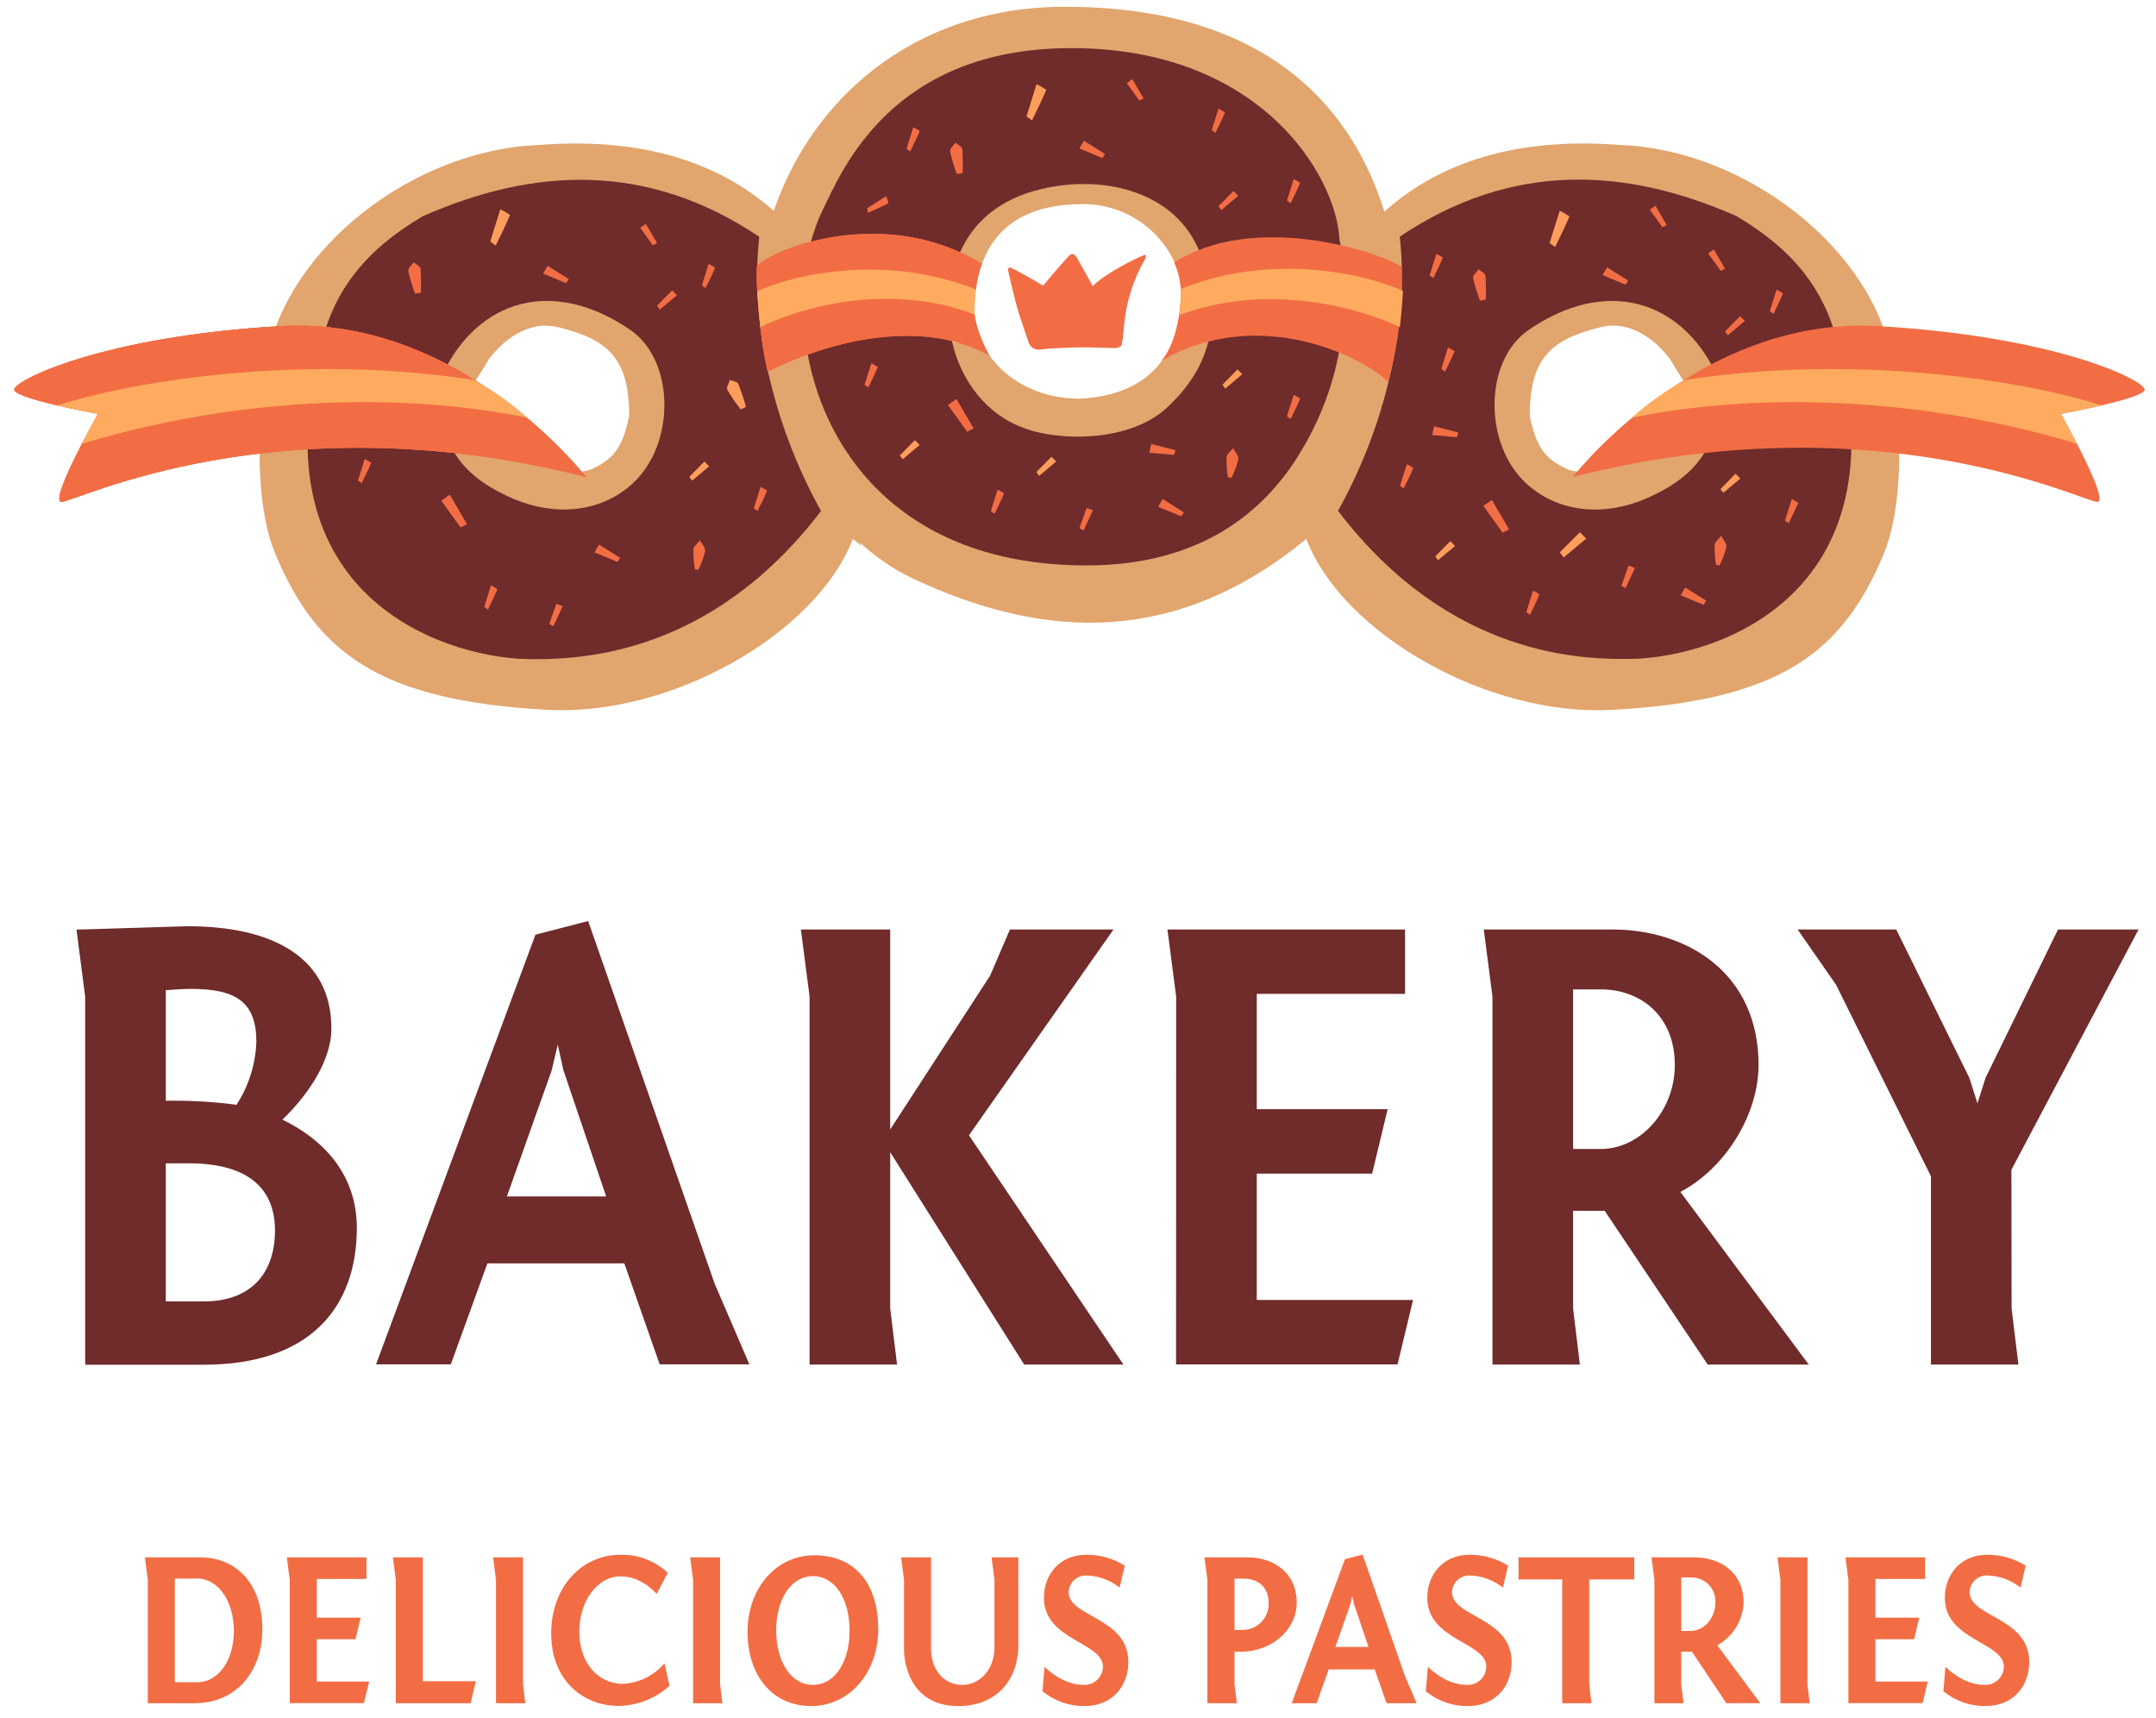 <svg width="118" height="94" viewBox="0 0 118 94" fill="none" xmlns="http://www.w3.org/2000/svg">
<g clip-path="url(#clip0_698_1412)">
<path d="M10.262 50.69C14.981 50.69 18.137 52.435 18.137 56.286C18.137 58.247 16.577 60.207 15.455 61.276C18.1 62.559 19.53 64.626 19.53 67.194C19.53 71.507 17.018 74.688 11.144 74.688H4.662V54.549L4.186 50.877L10.262 50.69ZM9.074 60.242C10.368 60.22 11.662 60.293 12.945 60.462C13.614 59.431 13.99 58.236 14.031 57.006C14.031 54.866 12.945 54.119 10.465 54.119C10.059 54.119 9.583 54.154 9.074 54.19V60.242ZM9.074 71.221H11.179C13.657 71.221 15.05 69.759 15.05 67.337C15.05 65.197 13.758 63.665 10.331 63.665H9.074V71.221Z" fill="#702B2B"/>
<path d="M29.306 51.152L32.191 50.405L39.116 70.259L41.016 74.668H36.105L34.17 69.142H26.676L24.673 74.668H20.582L29.306 51.152ZM27.743 65.479H33.176L30.833 58.562L30.527 57.171L30.188 58.597L27.743 65.479Z" fill="#702B2B"/>
<path d="M49.096 74.679H44.309V54.54L43.833 50.868H48.722V61.811L54.188 53.398L55.275 50.868H60.944L53.033 62.131L61.486 74.679H56.055L48.722 63.059V71.613L49.096 74.679Z" fill="#702B2B"/>
<path d="M64.372 54.54L63.895 50.868H76.9V54.394H68.784V60.702H75.948L75.099 64.229H68.784V71.143H77.338L76.49 74.67H64.367L64.372 54.54Z" fill="#702B2B"/>
<path d="M93.463 74.679L87.827 66.266H86.097V71.613L86.469 74.679H81.684V54.54L81.208 50.868H88.235C92.308 50.868 96.247 53.219 96.247 58.282C96.247 60.927 94.514 63.879 91.969 65.232L98.995 74.679H93.463ZM87.624 62.88C89.762 62.88 91.664 60.813 91.664 58.282C91.664 55.573 89.762 54.147 87.624 54.147H86.097V62.88H87.624Z" fill="#702B2B"/>
<path d="M110.097 71.613L110.47 74.679H105.683V64.377L100.49 53.896L98.385 50.868H103.783L107.787 58.994L108.228 60.385L108.669 58.994L112.637 50.868H117.045L110.086 64.02L110.097 71.613Z" fill="#702B2B"/>
<path d="M11.001 85.232C12.696 85.232 14.358 86.427 14.358 89.175C14.358 91.481 12.914 93.213 10.659 93.213H8.089V86.464L7.931 85.232H11.001ZM9.568 92.065H10.796C11.958 92.065 12.8 90.857 12.8 89.257C12.8 87.656 11.958 86.391 10.796 86.391H9.568V92.065Z" fill="#F26D44"/>
<path d="M15.859 86.464L15.7 85.232H20.058V86.415H17.338V88.531H19.74L19.456 89.713H17.338V92.027H20.203L19.919 93.209H15.859V86.464Z" fill="#F26D44"/>
<path d="M21.663 86.464L21.504 85.232H23.142V92.007H26.042L25.758 93.213H21.663V86.464Z" fill="#F26D44"/>
<path d="M28.625 92.186L28.751 93.213H27.146V86.464L26.987 85.232H28.625V92.186Z" fill="#F26D44"/>
<path d="M35.941 87.229C35.303 86.548 34.618 86.272 33.957 86.272C32.67 86.272 31.704 87.67 31.704 89.272C31.704 91.135 32.842 92.151 34.069 92.151C34.51 92.134 34.941 92.025 35.337 91.832C35.733 91.638 36.084 91.364 36.368 91.027L36.641 92.259C35.878 92.955 34.886 93.347 33.853 93.361C31.975 93.361 30.168 92.023 30.168 89.394C30.168 86.872 31.817 85.091 33.944 85.091C34.908 85.061 35.844 85.416 36.547 86.076L35.941 87.229Z" fill="#F26D44"/>
<path d="M39.412 92.186L39.538 93.213H37.933V86.464L37.774 85.232H39.412V92.186Z" fill="#F26D44"/>
<path d="M48.068 89.162C48.068 91.552 46.476 93.368 44.404 93.368C42.176 93.368 40.913 91.587 40.913 89.305C40.913 86.927 42.482 85.118 44.552 85.118C46.906 85.113 48.068 86.799 48.068 89.162ZM44.497 92.208C45.703 92.208 46.498 90.943 46.498 89.233C46.498 87.522 45.703 86.259 44.497 86.259C43.291 86.259 42.482 87.525 42.482 89.233C42.482 90.941 43.289 92.21 44.497 92.21V92.208Z" fill="#F26D44"/>
<path d="M54.428 86.464L54.27 85.232H55.736V90.013C55.736 92.018 54.462 93.37 52.46 93.37C49.546 93.37 49.478 90.526 49.478 90.323V86.464L49.319 85.232H50.957V90.226C50.957 91.421 51.687 92.21 52.665 92.21C53.644 92.21 54.428 91.348 54.428 90.154V86.464Z" fill="#F26D44"/>
<path d="M57.17 91.218C57.17 91.218 58.103 92.21 59.297 92.21C59.433 92.217 59.569 92.197 59.697 92.151C59.825 92.104 59.942 92.033 60.041 91.94C60.141 91.848 60.221 91.736 60.277 91.612C60.333 91.488 60.363 91.354 60.366 91.218C60.366 89.856 57.135 89.785 57.135 87.443C57.135 86.153 58.017 85.089 59.445 85.089C60.193 85.081 60.928 85.288 61.561 85.686L61.276 86.883C60.746 86.462 60.09 86.229 59.412 86.222C59.171 86.226 58.941 86.323 58.769 86.491C58.597 86.66 58.497 86.889 58.488 87.13C58.488 88.516 61.755 88.505 61.755 90.954C61.755 92.316 60.834 93.367 59.377 93.367C58.53 93.385 57.706 93.096 57.056 92.554L57.17 91.218Z" fill="#F26D44"/>
<path d="M68.286 85.232C69.65 85.232 70.97 86.021 70.97 87.718C70.97 89.14 69.672 90.394 67.898 90.394H67.567V92.186L67.693 93.213H66.082V86.464L65.923 85.232H68.286ZM68.081 89.199C68.456 89.182 68.809 89.016 69.063 88.738C69.317 88.461 69.45 88.094 69.434 87.718C69.434 86.81 68.797 86.396 68.081 86.396H67.567V89.204L68.081 89.199Z" fill="#F26D44"/>
<path d="M73.611 85.329L74.576 85.078L76.897 91.732L77.534 93.213H75.886L75.238 91.362H72.723L72.062 93.213H70.697L73.611 85.329ZM73.087 90.132H74.898L74.114 87.813L74.01 87.348L73.898 87.826L73.087 90.132Z" fill="#F26D44"/>
<path d="M78.149 91.218C78.149 91.218 79.081 92.21 80.276 92.21C80.412 92.217 80.548 92.197 80.676 92.151C80.804 92.104 80.921 92.033 81.021 91.94C81.121 91.848 81.201 91.736 81.257 91.612C81.313 91.488 81.344 91.354 81.347 91.218C81.347 89.856 78.116 89.785 78.116 87.443C78.116 86.153 78.997 85.089 80.423 85.089C81.172 85.081 81.907 85.288 82.542 85.686L82.257 86.883C81.726 86.461 81.069 86.228 80.39 86.222C80.15 86.226 79.92 86.323 79.748 86.492C79.577 86.661 79.477 86.889 79.469 87.13C79.469 88.516 82.733 88.505 82.733 90.954C82.733 92.316 81.812 93.367 80.357 93.367C79.51 93.385 78.685 93.097 78.034 92.554L78.149 91.218Z" fill="#F26D44"/>
<path d="M83.11 85.232H89.445V86.44H86.979V92.186L87.102 93.213H85.5V86.44H83.11V85.232Z" fill="#F26D44"/>
<path d="M94.486 93.213L92.599 90.394H92.017V92.186L92.143 93.213H90.547V86.464L90.389 85.232H92.745C94.109 85.232 95.43 86.021 95.43 87.718C95.408 88.197 95.265 88.662 95.012 89.07C94.759 89.477 94.406 89.812 93.986 90.043L96.342 93.209L94.486 93.213ZM92.531 89.259C93.247 89.259 93.884 88.567 93.884 87.716C93.896 87.534 93.87 87.351 93.806 87.179C93.743 87.008 93.644 86.852 93.517 86.721C93.389 86.59 93.235 86.488 93.066 86.421C92.896 86.353 92.714 86.322 92.531 86.33H92.017V89.257L92.531 89.259Z" fill="#F26D44"/>
<path d="M98.923 92.186L99.048 93.213H97.444V86.464L97.285 85.232H98.923V92.186Z" fill="#F26D44"/>
<path d="M101.165 86.464L101.006 85.232H105.363V86.415H102.644V88.531H105.046L104.762 89.713H102.644V92.027H105.509L105.225 93.209H101.165V86.464Z" fill="#F26D44"/>
<path d="M106.478 91.218C106.478 91.218 107.41 92.21 108.605 92.21C108.741 92.217 108.877 92.197 109.004 92.151C109.132 92.104 109.249 92.033 109.349 91.94C109.449 91.848 109.529 91.736 109.585 91.612C109.64 91.488 109.671 91.354 109.674 91.218C109.674 89.856 106.443 89.785 106.443 87.443C106.443 86.153 107.324 85.089 108.753 85.089C109.501 85.081 110.235 85.288 110.868 85.686L110.584 86.883C110.053 86.461 109.397 86.228 108.719 86.222C108.479 86.226 108.249 86.323 108.077 86.492C107.906 86.661 107.806 86.889 107.798 87.13C107.798 88.516 111.062 88.505 111.062 90.954C111.062 92.316 110.141 93.367 108.684 93.367C107.838 93.385 107.013 93.096 106.363 92.554L106.478 91.218Z" fill="#F26D44"/>
<path d="M103.563 19.704C102.474 13.594 95.549 8.21 88.707 7.936C82.439 7.44 78.41 9.217 75.767 11.582C74.147 6.38 69.842 0.392 58.328 0.37C48.87 0.352 42.787 6.964 41.614 14.529C43.439 13.894 48.965 12.325 53.737 14.474C54.486 12.316 56.333 11.168 59.28 11.168C62.414 11.168 64.625 13.738 64.654 15.955C64.691 18.794 63.375 21.626 59.077 21.818C56.668 21.818 54.788 20.621 53.907 19.063C53.766 19.089 53.62 19.077 53.486 19.027C49.454 17.705 43.699 19.34 41.755 19.971C42.694 24.399 45.551 29.598 49.97 31.666C57.356 35.122 64.473 35.256 71.495 29.497C73.494 34.707 81.44 39.195 88.16 38.853C97.519 38.362 100.861 35.642 103.093 30.33C104.654 26.565 103.616 20.01 103.563 19.704ZM92.408 22.029C87.508 23.731 88.344 26.334 85.888 25.724C84.55 25.142 84.085 24.489 83.726 22.757C83.726 19.64 84.852 18.587 87.588 17.908C89.298 17.485 90.66 18.684 91.387 19.631C92.465 21.43 92.831 21.716 92.408 22.029Z" fill="#E2A56D"/>
<path d="M59.804 15.658C60.596 14.862 62.641 13.894 62.696 13.949C62.751 14.004 62.696 14.13 62.654 14.203C62.029 15.297 61.644 16.512 61.524 17.767C61.486 18.133 61.464 18.503 61.394 18.869C61.376 18.95 61.173 19.05 61.074 19.05C60.468 19.05 59.862 19.001 59.256 19.01C58.473 19.023 57.689 19.041 56.913 19.129C56.778 19.15 56.64 19.12 56.526 19.046C56.412 18.971 56.33 18.856 56.296 18.723C56.113 18.172 55.908 17.621 55.74 17.077C55.562 16.491 55.269 15.258 55.169 14.771C55.165 14.751 55.167 14.73 55.174 14.711C55.181 14.692 55.193 14.675 55.21 14.662C55.226 14.649 55.245 14.642 55.266 14.639C55.287 14.637 55.307 14.641 55.326 14.65C55.767 14.86 56.791 15.444 57.089 15.633C57.565 15.078 57.971 14.584 58.411 14.101C58.656 13.826 58.784 13.835 58.967 14.152C59.262 14.663 59.538 15.173 59.804 15.658Z" fill="#F26D44"/>
<path d="M100.518 18.571C100.518 18.571 100.518 18.558 100.518 18.554C99.813 15.948 98.296 13.751 95.039 11.827C88.98 9.153 82.76 8.823 76.612 12.949C76.671 13.495 76.707 14.037 76.721 14.573C76.762 16.361 76.595 18.147 76.222 19.896C75.641 22.72 74.632 25.438 73.231 27.959C79.365 35.981 86.619 36.164 89.762 36.045C95.206 35.664 104.067 31.664 100.518 18.571ZM90.075 27.293C87.856 28.25 85.345 28.1 83.558 26.48C81.171 24.313 81.221 19.742 83.65 18.067C87.893 15.142 92.01 16.4 93.943 20.491C94.27 23.7 93.503 25.814 90.075 27.293ZM100.501 18.477C100.501 18.501 100.501 18.521 100.501 18.534C100.501 18.547 100.505 18.496 100.501 18.477Z" fill="#702B2B"/>
<path d="M86.084 26.101C86.084 26.101 92.917 17.284 102.767 17.846C112.617 18.408 117.422 20.841 117.38 21.331C117.338 21.82 112.796 22.653 112.796 22.653C112.796 22.653 115.478 27.405 114.801 27.467C114.125 27.529 102.967 21.814 86.084 26.101Z" fill="#F26D44"/>
<path d="M45.804 26.506L42.584 14.066L42.485 11.3C42.454 11.395 42.423 11.49 42.394 11.582C39.749 9.217 35.72 7.441 29.454 7.937C22.61 8.21 15.685 13.595 14.598 19.704C14.543 20.011 13.496 26.575 15.074 30.326C17.307 35.638 20.648 38.358 30.007 38.849C36.73 39.2 44.675 34.703 46.675 29.493C46.833 29.625 46.994 29.751 47.153 29.876L45.804 26.506ZM32.271 25.724C29.815 26.334 30.651 23.74 25.753 22.03C25.33 21.708 25.694 21.43 26.771 19.636C27.499 18.688 28.863 17.489 30.574 17.912C33.307 18.587 34.435 19.64 34.435 22.761C34.074 24.489 33.609 25.142 32.269 25.724H32.271Z" fill="#E2A56D"/>
<path d="M28.407 36.056C31.539 36.175 38.792 35.992 44.937 27.969C43.537 25.449 42.527 22.73 41.944 19.907C41.574 18.157 41.407 16.371 41.446 14.584C41.459 14.047 41.496 13.506 41.556 12.959C35.407 8.833 29.189 9.164 23.128 11.838C19.87 13.762 18.354 15.959 17.651 18.564C17.651 18.57 17.651 18.576 17.651 18.582C14.089 31.663 22.949 35.664 28.407 36.056ZM24.219 20.491C26.154 16.4 30.269 15.141 34.512 18.066C36.937 19.741 36.992 24.313 34.605 26.479C32.819 28.099 30.309 28.243 28.087 27.293C24.655 25.814 23.886 23.7 24.203 20.491H24.219ZM17.653 18.534L17.664 18.476C17.653 18.496 17.648 18.516 17.646 18.534H17.653Z" fill="#702B2B"/>
<path d="M32.072 26.101C32.072 26.101 25.229 17.284 15.392 17.846C5.555 18.408 0.735 20.841 0.779 21.331C0.823 21.82 5.363 22.653 5.363 22.653C5.363 22.653 2.681 27.405 3.357 27.467C4.034 27.529 15.189 21.814 32.072 26.101Z" fill="#F26D44"/>
<path d="M32.072 26.101C32.072 26.101 25.229 17.284 15.392 17.846C5.555 18.408 0.735 20.841 0.779 21.331C0.823 21.82 5.363 22.653 5.363 22.653C5.363 22.653 2.681 27.405 3.357 27.467C4.034 27.529 15.189 21.814 32.072 26.101Z" fill="#F26D44"/>
<path d="M3.144 22.186C1.984 21.915 0.801 21.579 0.779 21.33C0.737 20.841 5.553 18.399 15.392 17.846C19.139 17.625 22.467 18.789 25.134 20.297C15.167 18.765 6.549 21.055 3.144 22.186Z" fill="#F26D44"/>
<path d="M32.072 26.1C15.189 21.813 4.018 27.52 3.357 27.462C2.945 27.425 3.772 25.664 4.484 24.284C14.354 21.311 23.562 21.771 28.129 22.3C29.582 23.415 30.905 24.69 32.072 26.1Z" fill="#F26D44"/>
<path d="M66.148 18.631C65.806 20.083 64.991 21.232 63.999 22.188C61.954 24.236 57.929 24.159 56.047 23.425C54.014 22.708 52.591 20.85 52.11 18.706C52.004 18.233 51.944 17.751 51.931 17.266C51.884 16.153 52.065 15.043 52.463 14.002C53.197 12.173 54.7 10.89 56.986 10.348C60.437 9.526 64.398 10.491 65.692 13.874C68.442 13.147 71.264 13.35 73.426 13.746C73.393 13.526 73.351 13.306 73.307 13.085C73.146 9.706 69.071 2.631 58.632 2.633C48.736 2.633 46.047 9.426 45.041 11.465C44.681 12.211 44.413 12.999 44.244 13.81C43.873 15.615 43.853 17.474 44.186 19.285C45.209 25.04 49.683 30.949 59.478 30.943C65.681 30.943 69.198 28.033 71.16 24.771C72.215 23.052 72.943 21.152 73.307 19.169C71.779 18.41 70.32 17.723 66.148 18.631Z" fill="#702B2B"/>
<path d="M54.14 19.444C50.243 17.306 45.074 18.807 42.017 20.339C41.625 18.895 41.321 15.236 41.426 14.549C42.279 13.649 48.354 11.163 53.73 14.434C53.448 15.279 53.313 16.166 53.333 17.057C53.346 17.749 53.781 18.814 54.14 19.444Z" fill="#F26D44"/>
<path d="M41.451 15.942C41.41 15.479 41.406 15.013 41.44 14.549C42.291 13.649 48.368 11.163 53.741 14.434C53.581 14.891 53.472 15.364 53.415 15.845C48.487 13.852 43.38 15.027 41.451 15.942Z" fill="#F26D44"/>
<path d="M54.139 19.444C50.243 17.306 45.076 18.807 42.017 20.339C41.829 19.54 41.694 18.73 41.611 17.914C43.633 16.887 48.563 15.404 53.339 17.224C53.41 17.903 53.807 18.851 54.139 19.444Z" fill="#F26D44"/>
<path d="M53.344 17.057C53.344 17.107 53.344 17.16 53.344 17.213C48.568 15.393 43.646 16.876 41.616 17.903C41.539 17.222 41.48 16.528 41.444 15.941C43.38 15.027 48.48 13.852 53.408 15.845C53.36 16.247 53.339 16.652 53.344 17.057Z" fill="#FFAB5F"/>
<path d="M75.978 20.892C74.252 19.301 68.689 16.784 63.565 19.744C64.34 18.895 64.644 17.041 64.631 15.95C64.617 15.403 64.493 14.864 64.265 14.366C68.645 11.582 75.286 13.724 76.699 14.586C76.855 16.938 76.355 19.488 75.978 20.892Z" fill="#F26D44"/>
<path d="M22.716 16.074C22.566 15.668 22.441 15.252 22.344 14.831C22.319 14.694 22.535 14.513 22.643 14.354C22.773 14.467 23.005 14.575 23.018 14.696C23.047 15.136 23.053 15.578 23.036 16.019L22.716 16.074Z" fill="#F26D44"/>
<path d="M40.54 22.406C40.273 22.065 40.027 21.706 39.806 21.333C39.742 21.212 39.895 20.974 39.947 20.791C40.106 20.859 40.358 20.885 40.408 21.011C40.569 21.422 40.709 21.841 40.827 22.267L40.54 22.406Z" fill="#FF9E5C"/>
<path d="M33.941 30.533C33.822 30.722 33.798 30.753 33.794 30.753L32.537 30.229L32.784 29.803L33.941 30.533Z" fill="#F26D44"/>
<path d="M31.131 15.276C31.009 15.466 30.987 15.497 30.983 15.497L29.727 14.972L29.973 14.549L31.131 15.276Z" fill="#F26D44"/>
<path d="M38.03 31.157C37.972 30.792 37.945 30.424 37.951 30.055C37.966 29.883 38.187 29.729 38.315 29.565C38.416 29.768 38.623 29.986 38.594 30.172C38.507 30.52 38.383 30.858 38.222 31.179L38.03 31.157Z" fill="#F26D44"/>
<path d="M97.069 17.174C96.904 17.055 96.864 17.035 96.866 17.026C96.987 16.634 97.111 16.243 97.232 15.851C97.356 15.911 97.475 15.981 97.589 16.058C97.433 16.426 97.252 16.794 97.069 17.174Z" fill="#F26D44"/>
<path d="M19.796 26.442C19.63 26.323 19.591 26.303 19.593 26.294C19.714 25.902 19.837 25.512 19.959 25.12C20.082 25.181 20.201 25.25 20.316 25.327C20.162 25.701 19.981 26.063 19.796 26.442Z" fill="#F26D44"/>
<path d="M41.459 27.967C41.389 27.923 41.322 27.873 41.259 27.819C41.378 27.427 41.501 27.037 41.625 26.645C41.749 26.704 41.868 26.773 41.982 26.852C41.836 27.226 41.645 27.588 41.459 27.967Z" fill="#F26D44"/>
<path d="M26.705 33.359C26.54 33.24 26.5 33.22 26.502 33.211C26.623 32.819 26.747 32.428 26.87 32.036C26.993 32.097 27.112 32.166 27.225 32.243C27.069 32.618 26.888 32.98 26.705 33.359Z" fill="#F26D44"/>
<path d="M27.133 13.435C27.027 13.37 26.927 13.296 26.833 13.215C27.012 12.626 27.197 12.042 27.382 11.452C27.566 11.541 27.744 11.645 27.913 11.76C27.682 12.325 27.408 12.867 27.133 13.435Z" fill="#FF9E5C"/>
<path d="M94.18 14.828C93.959 14.509 93.723 14.191 93.494 13.872L93.798 13.651L94.413 14.703L94.18 14.828Z" fill="#F26D44"/>
<path d="M25.207 28.867L24.155 27.403L24.62 27.075L25.561 28.686L25.207 28.867Z" fill="#F26D44"/>
<path d="M30.06 34.145L30.45 33.044L30.798 33.171L30.289 34.273L30.06 34.145Z" fill="#F26D44"/>
<path d="M56.721 25.834C56.994 25.555 57.269 25.275 57.545 24.996L57.807 25.258L56.875 26.043L56.721 25.834Z" fill="#FF9E5C"/>
<path d="M64.33 24.635C64.311 24.723 64.286 24.811 64.257 24.897C63.805 24.859 63.353 24.817 62.901 24.776C62.939 24.617 62.974 24.456 63.009 24.297L64.33 24.635Z" fill="#F26D44"/>
<path d="M47.523 21.203C47.453 21.158 47.386 21.109 47.322 21.055C47.441 20.663 47.565 20.27 47.688 19.88C47.812 19.94 47.932 20.009 48.045 20.087C47.889 20.46 47.708 20.835 47.523 21.203Z" fill="#F26D44"/>
<path d="M79.085 20.339C78.922 20.22 78.883 20.2 78.885 20.191C79.004 19.799 79.127 19.408 79.251 19.016C79.374 19.075 79.493 19.145 79.606 19.223C79.46 19.596 79.279 19.953 79.085 20.339Z" fill="#F26D44"/>
<path d="M47.517 11.642C47.491 11.562 47.471 11.481 47.457 11.399C47.801 11.179 48.147 10.958 48.493 10.738C48.548 10.863 48.594 10.992 48.632 11.123C48.273 11.306 47.902 11.467 47.517 11.642Z" fill="#F26D44"/>
<path d="M54.433 28.119C54.362 28.075 54.294 28.026 54.23 27.972C54.351 27.579 54.474 27.188 54.599 26.797C54.722 26.857 54.841 26.926 54.953 27.004C54.799 27.377 54.621 27.738 54.433 28.119Z" fill="#F26D44"/>
<path d="M52.934 23.627L51.881 22.162L52.348 21.835L53.289 23.447L52.934 23.627Z" fill="#F26D44"/>
<path d="M59.079 28.904L59.469 27.802L59.818 27.927L59.308 29.029L59.079 28.904Z" fill="#F26D44"/>
<path d="M49.244 24.928L50.071 24.09L50.333 24.353L49.401 25.135L49.244 24.928Z" fill="#FF9E5C"/>
<path d="M85.367 30.229L86.469 29.127L86.815 29.475L85.583 30.508L85.367 30.229Z" fill="#FF9E5C"/>
<path d="M76.829 26.729C76.758 26.684 76.691 26.635 76.628 26.581C76.748 26.189 76.87 25.797 76.994 25.406C77.118 25.466 77.238 25.535 77.351 25.613C77.194 25.986 77.014 26.345 76.829 26.729Z" fill="#F26D44"/>
<path d="M83.739 33.645C83.668 33.601 83.6 33.552 83.536 33.498C83.657 33.105 83.779 32.714 83.904 32.323C84.028 32.383 84.146 32.452 84.259 32.53C84.105 32.902 83.922 33.264 83.739 33.645Z" fill="#F26D44"/>
<path d="M82.24 29.153L81.186 27.688L81.654 27.361L82.595 28.973L82.24 29.153Z" fill="#F26D44"/>
<path d="M78.55 30.453L79.376 29.616L79.639 29.878L78.706 30.66L78.55 30.453Z" fill="#FF9E5C"/>
<path d="M37.726 26.096L38.552 25.258L38.814 25.521L37.882 26.305L37.726 26.096Z" fill="#FF9E5C"/>
<path d="M64.792 28.038C64.671 28.227 64.648 28.271 64.644 28.258C64.225 28.086 63.806 27.91 63.388 27.734C63.471 27.593 63.553 27.452 63.635 27.311L64.792 28.038Z" fill="#F26D44"/>
<path d="M79.809 23.665C79.752 23.885 79.743 23.927 79.738 23.927C79.287 23.89 78.835 23.848 78.383 23.806L78.489 23.328L79.809 23.665Z" fill="#F26D44"/>
<path d="M88.742 32.056L89.132 30.954L89.483 31.081L88.971 32.184L88.742 32.056Z" fill="#F26D44"/>
<path d="M93.384 32.871C93.265 33.061 93.243 33.103 93.239 33.103L91.982 32.578L92.229 32.153L93.384 32.871Z" fill="#F26D44"/>
<path d="M67.208 26.125C67.15 25.761 67.124 25.392 67.131 25.023C67.144 24.851 67.365 24.694 67.493 24.531C67.594 24.736 67.801 24.954 67.775 25.137C67.687 25.486 67.562 25.825 67.402 26.147L67.208 26.125Z" fill="#F26D44"/>
<path d="M70.64 22.928C70.57 22.884 70.503 22.835 70.439 22.781C70.558 22.388 70.682 21.996 70.805 21.606C70.929 21.666 71.047 21.735 71.16 21.813C71.006 22.186 70.823 22.549 70.64 22.928Z" fill="#F26D44"/>
<path d="M70.639 11.121C70.474 11.002 70.434 10.982 70.439 10.973C70.558 10.583 70.681 10.191 70.805 9.801C70.927 9.861 71.046 9.93 71.159 10.006C71.005 10.38 70.822 10.742 70.639 11.121Z" fill="#F26D44"/>
<path d="M66.906 21.055L67.731 20.218L67.993 20.48L67.061 21.265L66.906 21.055Z" fill="#FF9E5C"/>
<path d="M93.921 30.919C93.862 30.554 93.837 30.185 93.844 29.817C93.857 29.645 94.078 29.49 94.205 29.327C94.307 29.53 94.516 29.748 94.488 29.933C94.4 30.282 94.276 30.619 94.115 30.941L93.921 30.919Z" fill="#F26D44"/>
<path d="M97.898 28.633C97.733 28.514 97.693 28.494 97.695 28.485C97.817 28.095 97.94 27.703 98.064 27.312C98.186 27.373 98.305 27.441 98.418 27.517C98.262 27.888 98.081 28.254 97.898 28.633Z" fill="#F26D44"/>
<path d="M94.164 26.764L94.988 25.924L95.251 26.188L94.318 26.971L94.164 26.764Z" fill="#FF9E5C"/>
<path d="M94.413 18.137C94.689 17.857 94.962 17.577 95.237 17.299C95.326 17.385 95.414 17.474 95.5 17.562L94.567 18.346L94.413 18.137Z" fill="#F26D44"/>
<path d="M38.617 15.765C38.546 15.721 38.479 15.671 38.416 15.618C38.535 15.225 38.658 14.833 38.782 14.443C38.905 14.503 39.024 14.572 39.137 14.65C38.983 15.027 38.8 15.388 38.617 15.765Z" fill="#F26D44"/>
<path d="M35.728 13.422L35.043 12.468L35.345 12.248L35.96 13.299L35.728 13.422Z" fill="#F26D44"/>
<path d="M35.96 16.731L36.786 15.893L37.049 16.158L36.117 16.94C36.064 16.867 36.013 16.801 35.96 16.731Z" fill="#F26D44"/>
<path d="M52.367 9.525C52.216 9.12 52.091 8.704 51.995 8.282C51.971 8.146 52.187 7.967 52.293 7.806C52.425 7.921 52.654 8.027 52.667 8.148C52.696 8.588 52.702 9.029 52.685 9.47L52.367 9.525Z" fill="#F26D44"/>
<path d="M60.481 8.43C60.362 8.617 60.338 8.65 60.335 8.65C59.914 8.478 59.496 8.302 59.079 8.126L59.324 7.703L60.481 8.43Z" fill="#F26D44"/>
<path d="M66.522 7.271C66.357 7.152 66.317 7.132 66.319 7.123C66.441 6.731 66.564 6.341 66.688 5.948C66.811 6.008 66.93 6.077 67.042 6.155C66.892 6.528 66.71 6.892 66.522 7.271Z" fill="#F26D44"/>
<path d="M49.818 8.289C49.748 8.244 49.681 8.195 49.617 8.141C49.736 7.749 49.86 7.356 49.983 6.966C50.107 7.026 50.225 7.095 50.338 7.174C50.184 7.546 49.992 7.907 49.818 8.289Z" fill="#F26D44"/>
<path d="M56.485 6.587C56.379 6.52 56.279 6.447 56.183 6.367C56.363 5.779 56.546 5.191 56.731 4.604C56.916 4.694 57.094 4.798 57.263 4.914C57.031 5.476 56.76 6.019 56.485 6.587Z" fill="#FF9E5C"/>
<path d="M62.359 5.51L61.671 4.553L61.975 4.333L62.59 5.384L62.359 5.51Z" fill="#F26D44"/>
<path d="M80.999 16.453C80.847 16.048 80.722 15.632 80.625 15.21C80.603 15.073 80.819 14.895 80.924 14.734C81.057 14.848 81.286 14.954 81.299 15.078C81.328 15.518 81.334 15.959 81.317 16.4L80.999 16.453Z" fill="#F26D44"/>
<path d="M89.112 15.358C89.067 15.434 89.017 15.507 88.964 15.578C88.545 15.406 88.126 15.23 87.71 15.054L87.955 14.63L89.112 15.358Z" fill="#F26D44"/>
<path d="M78.449 15.216C78.378 15.172 78.31 15.123 78.246 15.069C78.367 14.677 78.489 14.285 78.614 13.894C78.738 13.954 78.856 14.023 78.969 14.101C78.815 14.474 78.632 14.835 78.449 15.216Z" fill="#F26D44"/>
<path d="M85.116 13.515C85.01 13.45 84.909 13.376 84.814 13.294C84.993 12.708 85.178 12.122 85.363 11.531C85.548 11.621 85.725 11.725 85.894 11.842C85.663 12.404 85.392 12.946 85.116 13.515Z" fill="#FF9E5C"/>
<path d="M90.987 12.437L90.3 11.481L90.604 11.26L91.219 12.312L90.987 12.437Z" fill="#F26D44"/>
<path d="M66.686 11.289L67.512 10.451L67.774 10.713L66.842 11.498L66.686 11.289Z" fill="#F26D44"/>
<path d="M21.955 22.036L22.061 23.416L21.779 23.48L21.501 22.102L21.955 22.036Z" fill="#F26D44"/>
<path d="M28.861 22.865C23.386 21.716 14.353 21.322 4.483 24.284C4.946 23.387 5.365 22.651 5.365 22.651C5.365 22.651 4.263 22.448 3.146 22.186C6.551 21.057 15.96 19.259 25.929 20.791C26.985 21.364 27.969 22.06 28.861 22.865Z" fill="#FFAB5F"/>
<path d="M89.304 22.865C94.781 21.716 103.813 21.322 113.681 24.284C113.218 23.387 112.799 22.651 112.799 22.651C112.799 22.651 113.902 22.448 115.019 22.186C111.614 21.057 102.204 19.259 92.235 20.791C91.18 21.364 90.195 22.06 89.304 22.865Z" fill="#FFAB5F"/>
<path d="M64.539 17.251C69.377 15.406 74.568 16.883 76.615 17.912C76.695 17.222 76.754 16.519 76.79 15.928C74.83 15.001 69.626 13.79 64.636 15.809C64.635 16.291 64.602 16.773 64.539 17.251Z" fill="#FFAB5F"/>
</g>
<defs>
<clipPath id="clip0_698_1412">
<rect width="116.602" height="93" fill="white" transform="translate(0.778 0.37)"/>
</clipPath>
</defs>
</svg>
